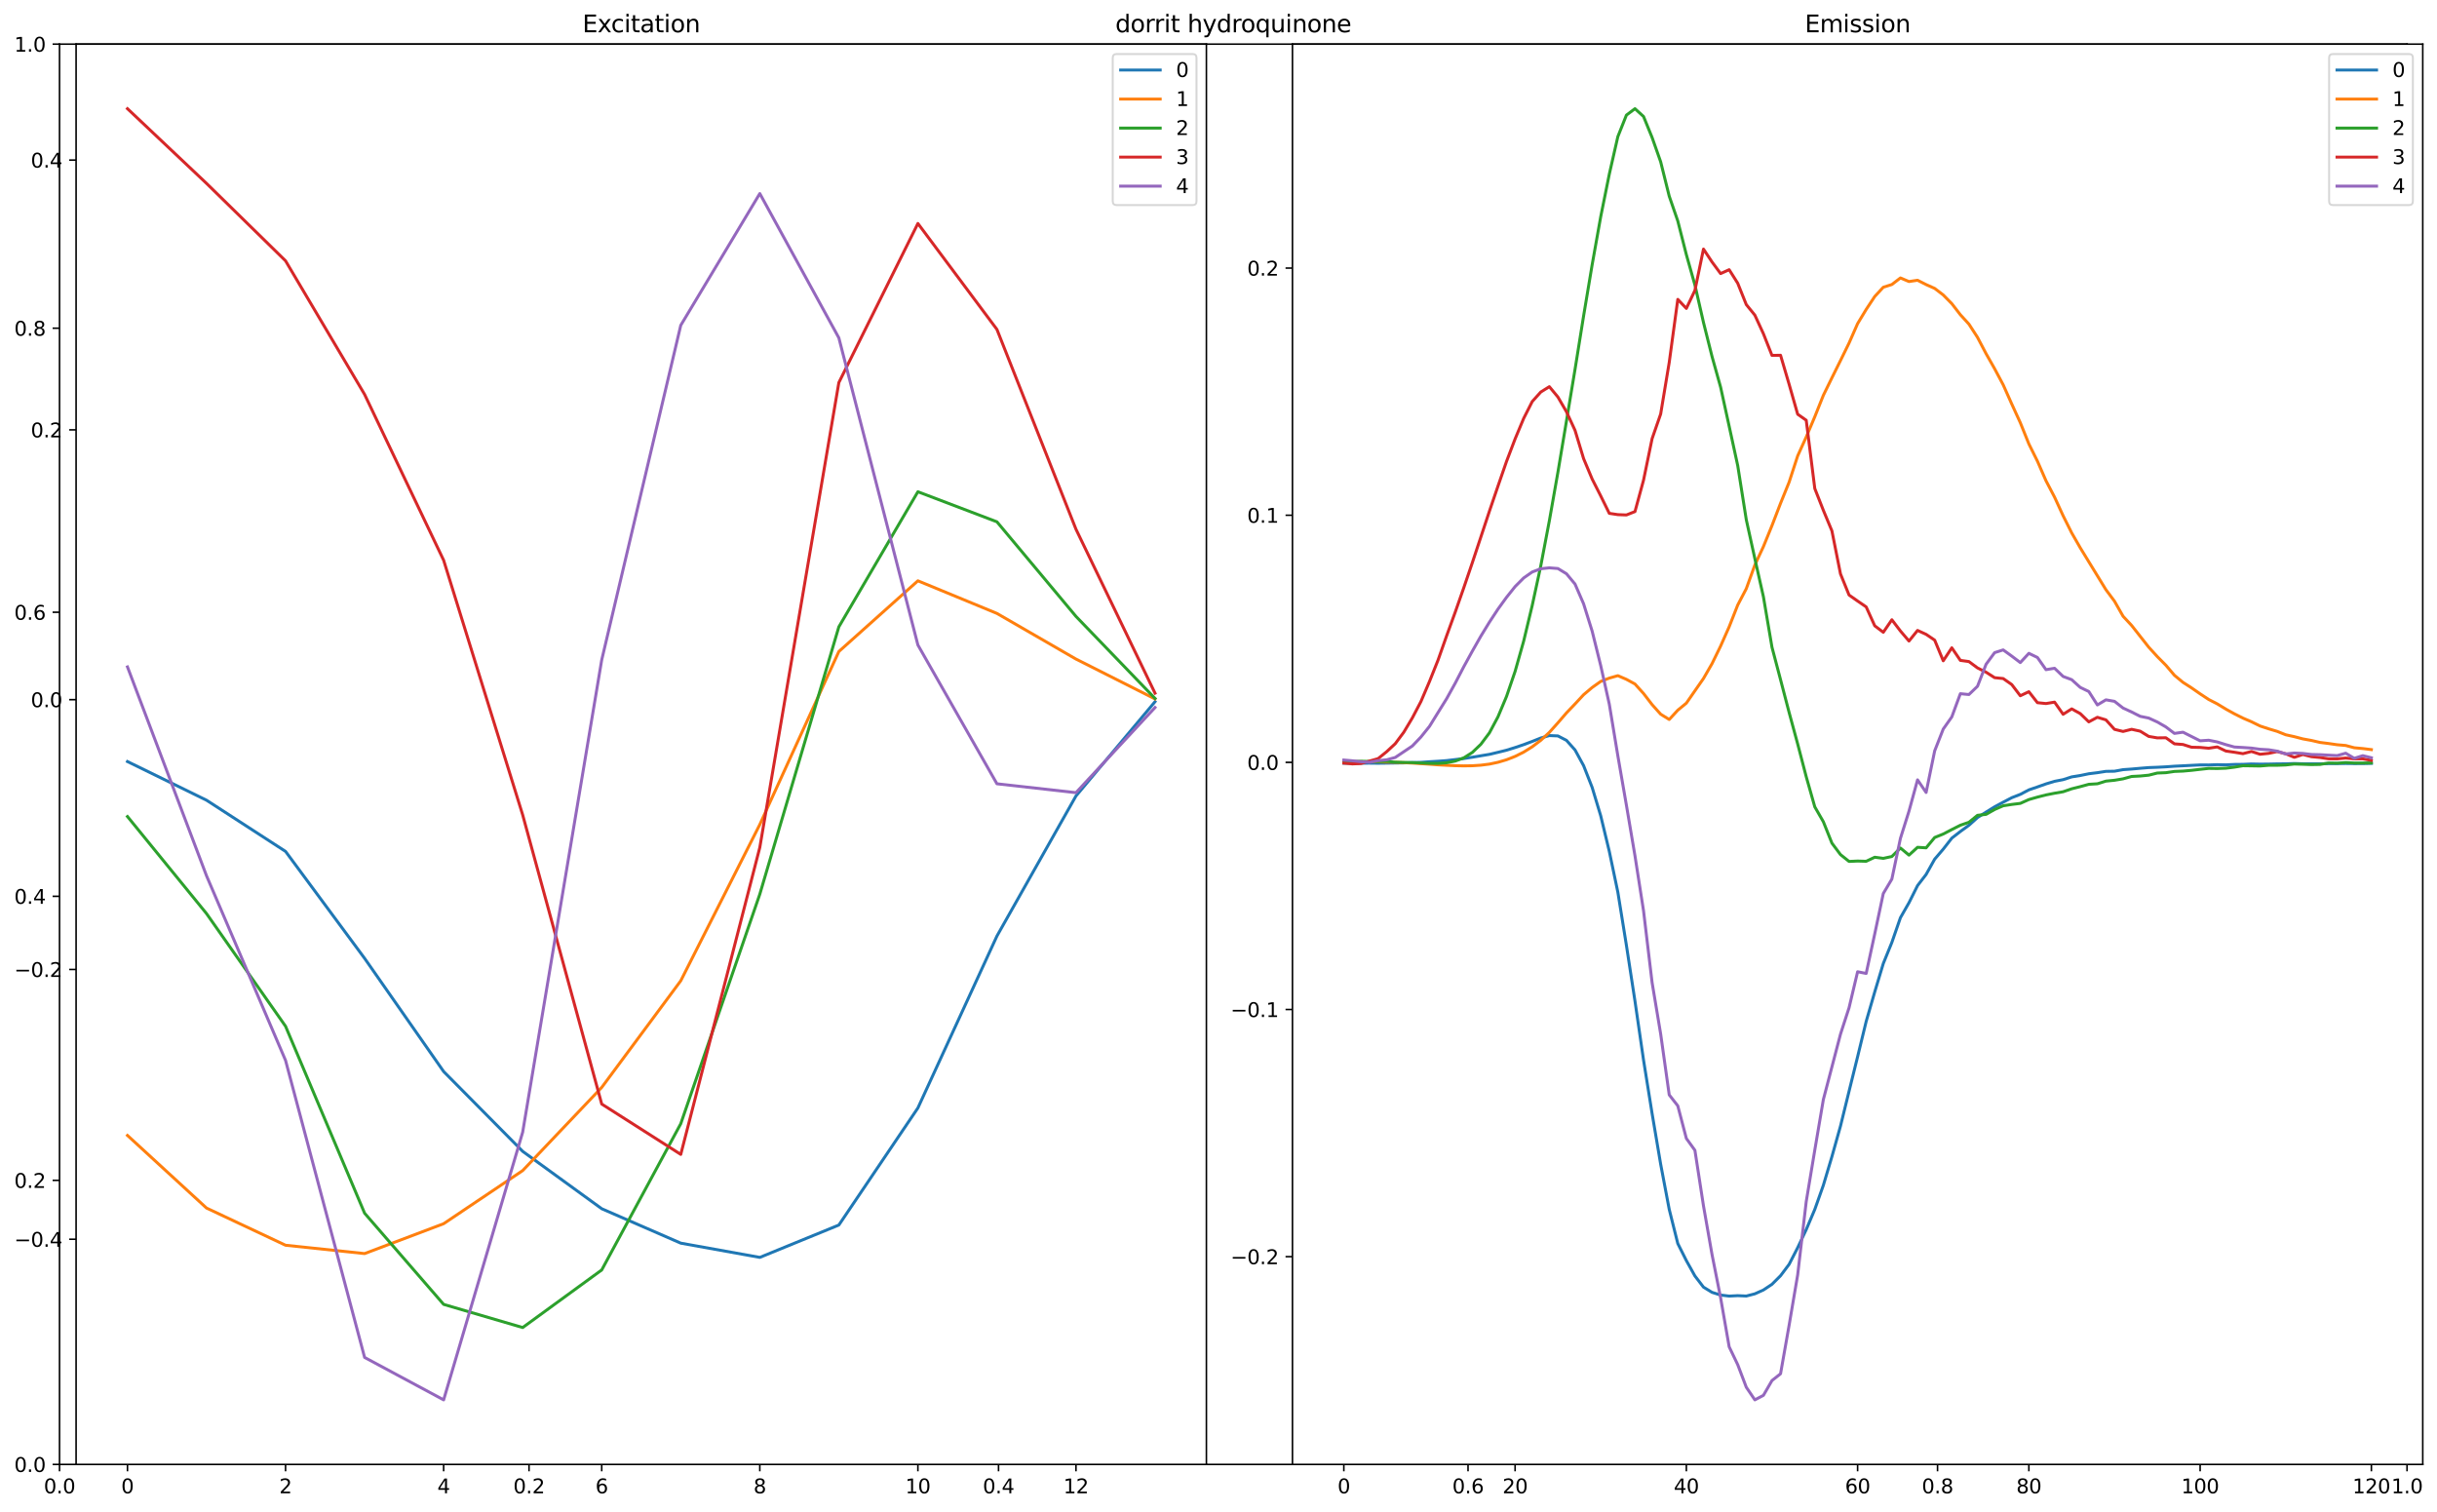 <?xml version="1.0" encoding="utf-8" standalone="no"?>
<!DOCTYPE svg PUBLIC "-//W3C//DTD SVG 1.1//EN"
  "http://www.w3.org/Graphics/SVG/1.1/DTD/svg11.dtd">
<svg xmlns:xlink="http://www.w3.org/1999/xlink" width="1232.4pt" height="764.4pt" viewBox="0 0 1232.4 764.4" xmlns="http://www.w3.org/2000/svg" version="1.1">
 <defs>
  <style type="text/css">*{stroke-linejoin: round; stroke-linecap: butt}</style>
 </defs>
 <g id="figure_1">
  <g id="patch_1">
   <path d="M 0 764.4 
L 1232.4 764.4 
L 1232.4 0 
L 0 0 
z
" style="fill: #ffffff"/>
  </g>
  <g id="axes_1">
   <g id="patch_2">
    <path d="M 30.103 740.521 
L 1217.248 740.521 
L 1217.248 22.318 
L 30.103 22.318 
z
" style="fill: #ffffff"/>
   </g>
   <g id="matplotlib.axis_1">
    <g id="xtick_1">
     <g id="line2d_1">
      <defs>
       <path id="m690e7d4f23" d="M 0 0 
L 0 3.5 
" style="stroke: #000000; stroke-width: 0.8"/>
      </defs>
      <g>
       <use xlink:href="#m690e7d4f23" x="30.103" y="740.521" style="stroke: #000000; stroke-width: 0.8"/>
      </g>
     </g>
     <g id="text_1">
      <!-- 0.0 -->
      <g transform="translate(22.152 755.12) scale(0.1 -0.1)">
       <defs>
        <path id="DejaVuSans-30" d="M 2034 4250 
Q 1547 4250 1301 3770 
Q 1056 3291 1056 2328 
Q 1056 1369 1301 889 
Q 1547 409 2034 409 
Q 2525 409 2770 889 
Q 3016 1369 3016 2328 
Q 3016 3291 2770 3770 
Q 2525 4250 2034 4250 
z
M 2034 4750 
Q 2819 4750 3233 4129 
Q 3647 3509 3647 2328 
Q 3647 1150 3233 529 
Q 2819 -91 2034 -91 
Q 1250 -91 836 529 
Q 422 1150 422 2328 
Q 422 3509 836 4129 
Q 1250 4750 2034 4750 
z
" transform="scale(0.016)"/>
        <path id="DejaVuSans-2e" d="M 684 794 
L 1344 794 
L 1344 0 
L 684 0 
L 684 794 
z
" transform="scale(0.016)"/>
       </defs>
       <use xlink:href="#DejaVuSans-30"/>
       <use xlink:href="#DejaVuSans-2e" x="63.623"/>
       <use xlink:href="#DejaVuSans-30" x="95.41"/>
      </g>
     </g>
    </g>
    <g id="xtick_2">
     <g id="line2d_2">
      <g>
       <use xlink:href="#m690e7d4f23" x="267.532" y="740.521" style="stroke: #000000; stroke-width: 0.8"/>
      </g>
     </g>
     <g id="text_2">
      <!-- 0.2 -->
      <g transform="translate(259.581 755.12) scale(0.1 -0.1)">
       <defs>
        <path id="DejaVuSans-32" d="M 1228 531 
L 3431 531 
L 3431 0 
L 469 0 
L 469 531 
Q 828 903 1448 1529 
Q 2069 2156 2228 2338 
Q 2531 2678 2651 2914 
Q 2772 3150 2772 3378 
Q 2772 3750 2511 3984 
Q 2250 4219 1831 4219 
Q 1534 4219 1204 4116 
Q 875 4013 500 3803 
L 500 4441 
Q 881 4594 1212 4672 
Q 1544 4750 1819 4750 
Q 2544 4750 2975 4387 
Q 3406 4025 3406 3419 
Q 3406 3131 3298 2873 
Q 3191 2616 2906 2266 
Q 2828 2175 2409 1742 
Q 1991 1309 1228 531 
z
" transform="scale(0.016)"/>
       </defs>
       <use xlink:href="#DejaVuSans-30"/>
       <use xlink:href="#DejaVuSans-2e" x="63.623"/>
       <use xlink:href="#DejaVuSans-32" x="95.41"/>
      </g>
     </g>
    </g>
    <g id="xtick_3">
     <g id="line2d_3">
      <g>
       <use xlink:href="#m690e7d4f23" x="504.961" y="740.521" style="stroke: #000000; stroke-width: 0.8"/>
      </g>
     </g>
     <g id="text_3">
      <!-- 0.4 -->
      <g transform="translate(497.009 755.12) scale(0.1 -0.1)">
       <defs>
        <path id="DejaVuSans-34" d="M 2419 4116 
L 825 1625 
L 2419 1625 
L 2419 4116 
z
M 2253 4666 
L 3047 4666 
L 3047 1625 
L 3713 1625 
L 3713 1100 
L 3047 1100 
L 3047 0 
L 2419 0 
L 2419 1100 
L 313 1100 
L 313 1709 
L 2253 4666 
z
" transform="scale(0.016)"/>
       </defs>
       <use xlink:href="#DejaVuSans-30"/>
       <use xlink:href="#DejaVuSans-2e" x="63.623"/>
       <use xlink:href="#DejaVuSans-34" x="95.41"/>
      </g>
     </g>
    </g>
    <g id="xtick_4">
     <g id="line2d_4">
      <g>
       <use xlink:href="#m690e7d4f23" x="742.39" y="740.521" style="stroke: #000000; stroke-width: 0.8"/>
      </g>
     </g>
     <g id="text_4">
      <!-- 0.6 -->
      <g transform="translate(734.438 755.12) scale(0.1 -0.1)">
       <defs>
        <path id="DejaVuSans-36" d="M 2113 2584 
Q 1688 2584 1439 2293 
Q 1191 2003 1191 1497 
Q 1191 994 1439 701 
Q 1688 409 2113 409 
Q 2538 409 2786 701 
Q 3034 994 3034 1497 
Q 3034 2003 2786 2293 
Q 2538 2584 2113 2584 
z
M 3366 4563 
L 3366 3988 
Q 3128 4100 2886 4159 
Q 2644 4219 2406 4219 
Q 1781 4219 1451 3797 
Q 1122 3375 1075 2522 
Q 1259 2794 1537 2939 
Q 1816 3084 2150 3084 
Q 2853 3084 3261 2657 
Q 3669 2231 3669 1497 
Q 3669 778 3244 343 
Q 2819 -91 2113 -91 
Q 1303 -91 875 529 
Q 447 1150 447 2328 
Q 447 3434 972 4092 
Q 1497 4750 2381 4750 
Q 2619 4750 2861 4703 
Q 3103 4656 3366 4563 
z
" transform="scale(0.016)"/>
       </defs>
       <use xlink:href="#DejaVuSans-30"/>
       <use xlink:href="#DejaVuSans-2e" x="63.623"/>
       <use xlink:href="#DejaVuSans-36" x="95.41"/>
      </g>
     </g>
    </g>
    <g id="xtick_5">
     <g id="line2d_5">
      <g>
       <use xlink:href="#m690e7d4f23" x="979.819" y="740.521" style="stroke: #000000; stroke-width: 0.8"/>
      </g>
     </g>
     <g id="text_5">
      <!-- 0.8 -->
      <g transform="translate(971.867 755.12) scale(0.1 -0.1)">
       <defs>
        <path id="DejaVuSans-38" d="M 2034 2216 
Q 1584 2216 1326 1975 
Q 1069 1734 1069 1313 
Q 1069 891 1326 650 
Q 1584 409 2034 409 
Q 2484 409 2743 651 
Q 3003 894 3003 1313 
Q 3003 1734 2745 1975 
Q 2488 2216 2034 2216 
z
M 1403 2484 
Q 997 2584 770 2862 
Q 544 3141 544 3541 
Q 544 4100 942 4425 
Q 1341 4750 2034 4750 
Q 2731 4750 3128 4425 
Q 3525 4100 3525 3541 
Q 3525 3141 3298 2862 
Q 3072 2584 2669 2484 
Q 3125 2378 3379 2068 
Q 3634 1759 3634 1313 
Q 3634 634 3220 271 
Q 2806 -91 2034 -91 
Q 1263 -91 848 271 
Q 434 634 434 1313 
Q 434 1759 690 2068 
Q 947 2378 1403 2484 
z
M 1172 3481 
Q 1172 3119 1398 2916 
Q 1625 2713 2034 2713 
Q 2441 2713 2670 2916 
Q 2900 3119 2900 3481 
Q 2900 3844 2670 4047 
Q 2441 4250 2034 4250 
Q 1625 4250 1398 4047 
Q 1172 3844 1172 3481 
z
" transform="scale(0.016)"/>
       </defs>
       <use xlink:href="#DejaVuSans-30"/>
       <use xlink:href="#DejaVuSans-2e" x="63.623"/>
       <use xlink:href="#DejaVuSans-38" x="95.41"/>
      </g>
     </g>
    </g>
    <g id="xtick_6">
     <g id="line2d_6">
      <g>
       <use xlink:href="#m690e7d4f23" x="1217.248" y="740.521" style="stroke: #000000; stroke-width: 0.8"/>
      </g>
     </g>
     <g id="text_6">
      <!-- 1.0 -->
      <g transform="translate(1209.296 755.12) scale(0.1 -0.1)">
       <defs>
        <path id="DejaVuSans-31" d="M 794 531 
L 1825 531 
L 1825 4091 
L 703 3866 
L 703 4441 
L 1819 4666 
L 2450 4666 
L 2450 531 
L 3481 531 
L 3481 0 
L 794 0 
L 794 531 
z
" transform="scale(0.016)"/>
       </defs>
       <use xlink:href="#DejaVuSans-31"/>
       <use xlink:href="#DejaVuSans-2e" x="63.623"/>
       <use xlink:href="#DejaVuSans-30" x="95.41"/>
      </g>
     </g>
    </g>
   </g>
   <g id="matplotlib.axis_2">
    <g id="ytick_1">
     <g id="line2d_7">
      <defs>
       <path id="m696ccf48ae" d="M 0 0 
L -3.5 0 
" style="stroke: #000000; stroke-width: 0.8"/>
      </defs>
      <g>
       <use xlink:href="#m696ccf48ae" x="30.103" y="740.521" style="stroke: #000000; stroke-width: 0.8"/>
      </g>
     </g>
     <g id="text_7">
      <!-- 0.0 -->
      <g transform="translate(7.2 744.321) scale(0.1 -0.1)">
       <use xlink:href="#DejaVuSans-30"/>
       <use xlink:href="#DejaVuSans-2e" x="63.623"/>
       <use xlink:href="#DejaVuSans-30" x="95.41"/>
      </g>
     </g>
    </g>
    <g id="ytick_2">
     <g id="line2d_8">
      <g>
       <use xlink:href="#m696ccf48ae" x="30.103" y="596.881" style="stroke: #000000; stroke-width: 0.8"/>
      </g>
     </g>
     <g id="text_8">
      <!-- 0.2 -->
      <g transform="translate(7.2 600.68) scale(0.1 -0.1)">
       <use xlink:href="#DejaVuSans-30"/>
       <use xlink:href="#DejaVuSans-2e" x="63.623"/>
       <use xlink:href="#DejaVuSans-32" x="95.41"/>
      </g>
     </g>
    </g>
    <g id="ytick_3">
     <g id="line2d_9">
      <g>
       <use xlink:href="#m696ccf48ae" x="30.103" y="453.24" style="stroke: #000000; stroke-width: 0.8"/>
      </g>
     </g>
     <g id="text_9">
      <!-- 0.4 -->
      <g transform="translate(7.2 457.039) scale(0.1 -0.1)">
       <use xlink:href="#DejaVuSans-30"/>
       <use xlink:href="#DejaVuSans-2e" x="63.623"/>
       <use xlink:href="#DejaVuSans-34" x="95.41"/>
      </g>
     </g>
    </g>
    <g id="ytick_4">
     <g id="line2d_10">
      <g>
       <use xlink:href="#m696ccf48ae" x="30.103" y="309.599" style="stroke: #000000; stroke-width: 0.8"/>
      </g>
     </g>
     <g id="text_10">
      <!-- 0.6 -->
      <g transform="translate(7.2 313.399) scale(0.1 -0.1)">
       <use xlink:href="#DejaVuSans-30"/>
       <use xlink:href="#DejaVuSans-2e" x="63.623"/>
       <use xlink:href="#DejaVuSans-36" x="95.41"/>
      </g>
     </g>
    </g>
    <g id="ytick_5">
     <g id="line2d_11">
      <g>
       <use xlink:href="#m696ccf48ae" x="30.103" y="165.959" style="stroke: #000000; stroke-width: 0.8"/>
      </g>
     </g>
     <g id="text_11">
      <!-- 0.8 -->
      <g transform="translate(7.2 169.758) scale(0.1 -0.1)">
       <use xlink:href="#DejaVuSans-30"/>
       <use xlink:href="#DejaVuSans-2e" x="63.623"/>
       <use xlink:href="#DejaVuSans-38" x="95.41"/>
      </g>
     </g>
    </g>
    <g id="ytick_6">
     <g id="line2d_12">
      <g>
       <use xlink:href="#m696ccf48ae" x="30.103" y="22.318" style="stroke: #000000; stroke-width: 0.8"/>
      </g>
     </g>
     <g id="text_12">
      <!-- 1.0 -->
      <g transform="translate(7.2 26.117) scale(0.1 -0.1)">
       <use xlink:href="#DejaVuSans-31"/>
       <use xlink:href="#DejaVuSans-2e" x="63.623"/>
       <use xlink:href="#DejaVuSans-30" x="95.41"/>
      </g>
     </g>
    </g>
   </g>
   <g id="patch_3">
    <path d="M 30.103 740.521 
L 30.103 22.318 
" style="fill: none; stroke: #000000; stroke-width: 0.8; stroke-linejoin: miter; stroke-linecap: square"/>
   </g>
   <g id="patch_4">
    <path d="M 1217.248 740.521 
L 1217.248 22.318 
" style="fill: none; stroke: #000000; stroke-width: 0.8; stroke-linejoin: miter; stroke-linecap: square"/>
   </g>
   <g id="patch_5">
    <path d="M 30.103 740.521 
L 1217.248 740.521 
" style="fill: none; stroke: #000000; stroke-width: 0.8; stroke-linejoin: miter; stroke-linecap: square"/>
   </g>
   <g id="patch_6">
    <path d="M 30.103 22.318 
L 1217.248 22.318 
" style="fill: none; stroke: #000000; stroke-width: 0.8; stroke-linejoin: miter; stroke-linecap: square"/>
   </g>
   <g id="text_13">
    <!-- dorrit hydroquinone -->
    <g transform="translate(564.029 16.318) scale(0.12 -0.12)">
     <defs>
      <path id="DejaVuSans-64" d="M 2906 2969 
L 2906 4863 
L 3481 4863 
L 3481 0 
L 2906 0 
L 2906 525 
Q 2725 213 2448 61 
Q 2172 -91 1784 -91 
Q 1150 -91 751 415 
Q 353 922 353 1747 
Q 353 2572 751 3078 
Q 1150 3584 1784 3584 
Q 2172 3584 2448 3432 
Q 2725 3281 2906 2969 
z
M 947 1747 
Q 947 1113 1208 752 
Q 1469 391 1925 391 
Q 2381 391 2643 752 
Q 2906 1113 2906 1747 
Q 2906 2381 2643 2742 
Q 2381 3103 1925 3103 
Q 1469 3103 1208 2742 
Q 947 2381 947 1747 
z
" transform="scale(0.016)"/>
      <path id="DejaVuSans-6f" d="M 1959 3097 
Q 1497 3097 1228 2736 
Q 959 2375 959 1747 
Q 959 1119 1226 758 
Q 1494 397 1959 397 
Q 2419 397 2687 759 
Q 2956 1122 2956 1747 
Q 2956 2369 2687 2733 
Q 2419 3097 1959 3097 
z
M 1959 3584 
Q 2709 3584 3137 3096 
Q 3566 2609 3566 1747 
Q 3566 888 3137 398 
Q 2709 -91 1959 -91 
Q 1206 -91 779 398 
Q 353 888 353 1747 
Q 353 2609 779 3096 
Q 1206 3584 1959 3584 
z
" transform="scale(0.016)"/>
      <path id="DejaVuSans-72" d="M 2631 2963 
Q 2534 3019 2420 3045 
Q 2306 3072 2169 3072 
Q 1681 3072 1420 2755 
Q 1159 2438 1159 1844 
L 1159 0 
L 581 0 
L 581 3500 
L 1159 3500 
L 1159 2956 
Q 1341 3275 1631 3429 
Q 1922 3584 2338 3584 
Q 2397 3584 2469 3576 
Q 2541 3569 2628 3553 
L 2631 2963 
z
" transform="scale(0.016)"/>
      <path id="DejaVuSans-69" d="M 603 3500 
L 1178 3500 
L 1178 0 
L 603 0 
L 603 3500 
z
M 603 4863 
L 1178 4863 
L 1178 4134 
L 603 4134 
L 603 4863 
z
" transform="scale(0.016)"/>
      <path id="DejaVuSans-74" d="M 1172 4494 
L 1172 3500 
L 2356 3500 
L 2356 3053 
L 1172 3053 
L 1172 1153 
Q 1172 725 1289 603 
Q 1406 481 1766 481 
L 2356 481 
L 2356 0 
L 1766 0 
Q 1100 0 847 248 
Q 594 497 594 1153 
L 594 3053 
L 172 3053 
L 172 3500 
L 594 3500 
L 594 4494 
L 1172 4494 
z
" transform="scale(0.016)"/>
      <path id="DejaVuSans-20" transform="scale(0.016)"/>
      <path id="DejaVuSans-68" d="M 3513 2113 
L 3513 0 
L 2938 0 
L 2938 2094 
Q 2938 2591 2744 2837 
Q 2550 3084 2163 3084 
Q 1697 3084 1428 2787 
Q 1159 2491 1159 1978 
L 1159 0 
L 581 0 
L 581 4863 
L 1159 4863 
L 1159 2956 
Q 1366 3272 1645 3428 
Q 1925 3584 2291 3584 
Q 2894 3584 3203 3211 
Q 3513 2838 3513 2113 
z
" transform="scale(0.016)"/>
      <path id="DejaVuSans-79" d="M 2059 -325 
Q 1816 -950 1584 -1140 
Q 1353 -1331 966 -1331 
L 506 -1331 
L 506 -850 
L 844 -850 
Q 1081 -850 1212 -737 
Q 1344 -625 1503 -206 
L 1606 56 
L 191 3500 
L 800 3500 
L 1894 763 
L 2988 3500 
L 3597 3500 
L 2059 -325 
z
" transform="scale(0.016)"/>
      <path id="DejaVuSans-71" d="M 947 1747 
Q 947 1113 1208 752 
Q 1469 391 1925 391 
Q 2381 391 2643 752 
Q 2906 1113 2906 1747 
Q 2906 2381 2643 2742 
Q 2381 3103 1925 3103 
Q 1469 3103 1208 2742 
Q 947 2381 947 1747 
z
M 2906 525 
Q 2725 213 2448 61 
Q 2172 -91 1784 -91 
Q 1150 -91 751 415 
Q 353 922 353 1747 
Q 353 2572 751 3078 
Q 1150 3584 1784 3584 
Q 2172 3584 2448 3432 
Q 2725 3281 2906 2969 
L 2906 3500 
L 3481 3500 
L 3481 -1331 
L 2906 -1331 
L 2906 525 
z
" transform="scale(0.016)"/>
      <path id="DejaVuSans-75" d="M 544 1381 
L 544 3500 
L 1119 3500 
L 1119 1403 
Q 1119 906 1312 657 
Q 1506 409 1894 409 
Q 2359 409 2629 706 
Q 2900 1003 2900 1516 
L 2900 3500 
L 3475 3500 
L 3475 0 
L 2900 0 
L 2900 538 
Q 2691 219 2414 64 
Q 2138 -91 1772 -91 
Q 1169 -91 856 284 
Q 544 659 544 1381 
z
M 1991 3584 
L 1991 3584 
z
" transform="scale(0.016)"/>
      <path id="DejaVuSans-6e" d="M 3513 2113 
L 3513 0 
L 2938 0 
L 2938 2094 
Q 2938 2591 2744 2837 
Q 2550 3084 2163 3084 
Q 1697 3084 1428 2787 
Q 1159 2491 1159 1978 
L 1159 0 
L 581 0 
L 581 3500 
L 1159 3500 
L 1159 2956 
Q 1366 3272 1645 3428 
Q 1925 3584 2291 3584 
Q 2894 3584 3203 3211 
Q 3513 2838 3513 2113 
z
" transform="scale(0.016)"/>
      <path id="DejaVuSans-65" d="M 3597 1894 
L 3597 1613 
L 953 1613 
Q 991 1019 1311 708 
Q 1631 397 2203 397 
Q 2534 397 2845 478 
Q 3156 559 3463 722 
L 3463 178 
Q 3153 47 2828 -22 
Q 2503 -91 2169 -91 
Q 1331 -91 842 396 
Q 353 884 353 1716 
Q 353 2575 817 3079 
Q 1281 3584 2069 3584 
Q 2775 3584 3186 3129 
Q 3597 2675 3597 1894 
z
M 3022 2063 
Q 3016 2534 2758 2815 
Q 2500 3097 2075 3097 
Q 1594 3097 1305 2825 
Q 1016 2553 972 2059 
L 3022 2063 
z
" transform="scale(0.016)"/>
     </defs>
     <use xlink:href="#DejaVuSans-64"/>
     <use xlink:href="#DejaVuSans-6f" x="63.477"/>
     <use xlink:href="#DejaVuSans-72" x="124.658"/>
     <use xlink:href="#DejaVuSans-72" x="164.021"/>
     <use xlink:href="#DejaVuSans-69" x="205.135"/>
     <use xlink:href="#DejaVuSans-74" x="232.918"/>
     <use xlink:href="#DejaVuSans-20" x="272.127"/>
     <use xlink:href="#DejaVuSans-68" x="303.914"/>
     <use xlink:href="#DejaVuSans-79" x="367.293"/>
     <use xlink:href="#DejaVuSans-64" x="426.473"/>
     <use xlink:href="#DejaVuSans-72" x="489.949"/>
     <use xlink:href="#DejaVuSans-6f" x="528.812"/>
     <use xlink:href="#DejaVuSans-71" x="589.994"/>
     <use xlink:href="#DejaVuSans-75" x="653.471"/>
     <use xlink:href="#DejaVuSans-69" x="716.85"/>
     <use xlink:href="#DejaVuSans-6e" x="744.633"/>
     <use xlink:href="#DejaVuSans-6f" x="808.012"/>
     <use xlink:href="#DejaVuSans-6e" x="869.193"/>
     <use xlink:href="#DejaVuSans-65" x="932.572"/>
    </g>
   </g>
  </g>
  <g id="axes_2">
   <g id="patch_7">
    <path d="M 38.483 740.521 
L 610.08 740.521 
L 610.08 22.318 
L 38.483 22.318 
z
" style="fill: #ffffff"/>
   </g>
   <g id="matplotlib.axis_3">
    <g id="xtick_7">
     <g id="line2d_13">
      <g>
       <use xlink:href="#m690e7d4f23" x="64.464" y="740.521" style="stroke: #000000; stroke-width: 0.8"/>
      </g>
     </g>
     <g id="text_14">
      <!-- 0 -->
      <g transform="translate(61.283 755.12) scale(0.1 -0.1)">
       <use xlink:href="#DejaVuSans-30"/>
      </g>
     </g>
    </g>
    <g id="xtick_8">
     <g id="line2d_14">
      <g>
       <use xlink:href="#m690e7d4f23" x="144.408" y="740.521" style="stroke: #000000; stroke-width: 0.8"/>
      </g>
     </g>
     <g id="text_15">
      <!-- 2 -->
      <g transform="translate(141.227 755.12) scale(0.1 -0.1)">
       <use xlink:href="#DejaVuSans-32"/>
      </g>
     </g>
    </g>
    <g id="xtick_9">
     <g id="line2d_15">
      <g>
       <use xlink:href="#m690e7d4f23" x="224.352" y="740.521" style="stroke: #000000; stroke-width: 0.8"/>
      </g>
     </g>
     <g id="text_16">
      <!-- 4 -->
      <g transform="translate(221.171 755.12) scale(0.1 -0.1)">
       <use xlink:href="#DejaVuSans-34"/>
      </g>
     </g>
    </g>
    <g id="xtick_10">
     <g id="line2d_16">
      <g>
       <use xlink:href="#m690e7d4f23" x="304.295" y="740.521" style="stroke: #000000; stroke-width: 0.8"/>
      </g>
     </g>
     <g id="text_17">
      <!-- 6 -->
      <g transform="translate(301.114 755.12) scale(0.1 -0.1)">
       <use xlink:href="#DejaVuSans-36"/>
      </g>
     </g>
    </g>
    <g id="xtick_11">
     <g id="line2d_17">
      <g>
       <use xlink:href="#m690e7d4f23" x="384.239" y="740.521" style="stroke: #000000; stroke-width: 0.8"/>
      </g>
     </g>
     <g id="text_18">
      <!-- 8 -->
      <g transform="translate(381.058 755.12) scale(0.1 -0.1)">
       <use xlink:href="#DejaVuSans-38"/>
      </g>
     </g>
    </g>
    <g id="xtick_12">
     <g id="line2d_18">
      <g>
       <use xlink:href="#m690e7d4f23" x="464.183" y="740.521" style="stroke: #000000; stroke-width: 0.8"/>
      </g>
     </g>
     <g id="text_19">
      <!-- 10 -->
      <g transform="translate(457.82 755.12) scale(0.1 -0.1)">
       <use xlink:href="#DejaVuSans-31"/>
       <use xlink:href="#DejaVuSans-30" x="63.623"/>
      </g>
     </g>
    </g>
    <g id="xtick_13">
     <g id="line2d_19">
      <g>
       <use xlink:href="#m690e7d4f23" x="544.126" y="740.521" style="stroke: #000000; stroke-width: 0.8"/>
      </g>
     </g>
     <g id="text_20">
      <!-- 12 -->
      <g transform="translate(537.764 755.12) scale(0.1 -0.1)">
       <use xlink:href="#DejaVuSans-31"/>
       <use xlink:href="#DejaVuSans-32" x="63.623"/>
      </g>
     </g>
    </g>
   </g>
   <g id="matplotlib.axis_4">
    <g id="ytick_7">
     <g id="line2d_20">
      <g>
       <use xlink:href="#m696ccf48ae" x="38.483" y="626.658" style="stroke: #000000; stroke-width: 0.8"/>
      </g>
     </g>
     <g id="text_21">
      <!-- −0.4 -->
      <g transform="translate(7.2 630.457) scale(0.1 -0.1)">
       <defs>
        <path id="DejaVuSans-2212" d="M 678 2272 
L 4684 2272 
L 4684 1741 
L 678 1741 
L 678 2272 
z
" transform="scale(0.016)"/>
       </defs>
       <use xlink:href="#DejaVuSans-2212"/>
       <use xlink:href="#DejaVuSans-30" x="83.789"/>
       <use xlink:href="#DejaVuSans-2e" x="147.412"/>
       <use xlink:href="#DejaVuSans-34" x="179.199"/>
      </g>
     </g>
    </g>
    <g id="ytick_8">
     <g id="line2d_21">
      <g>
       <use xlink:href="#m696ccf48ae" x="38.483" y="490.227" style="stroke: #000000; stroke-width: 0.8"/>
      </g>
     </g>
     <g id="text_22">
      <!-- −0.2 -->
      <g transform="translate(7.2 494.027) scale(0.1 -0.1)">
       <use xlink:href="#DejaVuSans-2212"/>
       <use xlink:href="#DejaVuSans-30" x="83.789"/>
       <use xlink:href="#DejaVuSans-2e" x="147.412"/>
       <use xlink:href="#DejaVuSans-32" x="179.199"/>
      </g>
     </g>
    </g>
    <g id="ytick_9">
     <g id="line2d_22">
      <g>
       <use xlink:href="#m696ccf48ae" x="38.483" y="353.797" style="stroke: #000000; stroke-width: 0.8"/>
      </g>
     </g>
     <g id="text_23">
      <!-- 0.0 -->
      <g transform="translate(15.58 357.596) scale(0.1 -0.1)">
       <use xlink:href="#DejaVuSans-30"/>
       <use xlink:href="#DejaVuSans-2e" x="63.623"/>
       <use xlink:href="#DejaVuSans-30" x="95.41"/>
      </g>
     </g>
    </g>
    <g id="ytick_10">
     <g id="line2d_23">
      <g>
       <use xlink:href="#m696ccf48ae" x="38.483" y="217.366" style="stroke: #000000; stroke-width: 0.8"/>
      </g>
     </g>
     <g id="text_24">
      <!-- 0.2 -->
      <g transform="translate(15.58 221.165) scale(0.1 -0.1)">
       <use xlink:href="#DejaVuSans-30"/>
       <use xlink:href="#DejaVuSans-2e" x="63.623"/>
       <use xlink:href="#DejaVuSans-32" x="95.41"/>
      </g>
     </g>
    </g>
    <g id="ytick_11">
     <g id="line2d_24">
      <g>
       <use xlink:href="#m696ccf48ae" x="38.483" y="80.935" style="stroke: #000000; stroke-width: 0.8"/>
      </g>
     </g>
     <g id="text_25">
      <!-- 0.4 -->
      <g transform="translate(15.58 84.734) scale(0.1 -0.1)">
       <use xlink:href="#DejaVuSans-30"/>
       <use xlink:href="#DejaVuSans-2e" x="63.623"/>
       <use xlink:href="#DejaVuSans-34" x="95.41"/>
      </g>
     </g>
    </g>
   </g>
   <g id="line2d_25">
    <path d="M 64.464 385.1 
L 104.436 404.646 
L 144.408 430.542 
L 184.38 484.614 
L 224.352 541.847 
L 264.324 582.215 
L 304.295 611.227 
L 344.267 628.633 
L 384.239 635.83 
L 424.211 619.474 
L 464.183 560.272 
L 504.154 473.335 
L 544.126 402.498 
L 584.098 354.83 
" clip-path="url(#p54f980b76e)" style="fill: none; stroke: #1f77b4; stroke-width: 1.5; stroke-linecap: square"/>
   </g>
   <g id="line2d_26">
    <path d="M 64.464 574.168 
L 104.436 610.881 
L 144.408 629.689 
L 184.38 633.907 
L 224.352 618.793 
L 264.324 591.936 
L 304.295 549.875 
L 344.267 495.947 
L 384.239 416.934 
L 424.211 329.456 
L 464.183 293.702 
L 504.154 310.191 
L 544.126 333.275 
L 584.098 353.428 
" clip-path="url(#p54f980b76e)" style="fill: none; stroke: #ff7f0e; stroke-width: 1.5; stroke-linecap: square"/>
   </g>
   <g id="line2d_27">
    <path d="M 64.464 412.91 
L 104.436 461.978 
L 144.408 518.961 
L 184.38 613.483 
L 224.352 659.596 
L 264.324 671.305 
L 304.295 642.188 
L 344.267 568.226 
L 384.239 452.172 
L 424.211 316.976 
L 464.183 248.663 
L 504.154 263.872 
L 544.126 311.703 
L 584.098 353.181 
" clip-path="url(#p54f980b76e)" style="fill: none; stroke: #2ca02c; stroke-width: 1.5; stroke-linecap: square"/>
   </g>
   <g id="line2d_28">
    <path d="M 64.464 54.964 
L 104.436 92.737 
L 144.408 131.904 
L 184.38 199.456 
L 224.352 283.315 
L 264.324 412.085 
L 304.295 558.289 
L 344.267 583.753 
L 384.239 428.528 
L 424.211 193.452 
L 464.183 113.005 
L 504.154 166.586 
L 544.126 267.621 
L 584.098 350.52 
" clip-path="url(#p54f980b76e)" style="fill: none; stroke: #d62728; stroke-width: 1.5; stroke-linecap: square"/>
   </g>
   <g id="line2d_29">
    <path d="M 64.464 337.242 
L 104.436 442.855 
L 144.408 536.23 
L 184.38 686.421 
L 224.352 707.876 
L 264.324 572.495 
L 304.295 333.684 
L 344.267 164.49 
L 384.239 97.876 
L 424.211 170.855 
L 464.183 326.157 
L 504.154 396.341 
L 544.126 400.829 
L 584.098 357.777 
" clip-path="url(#p54f980b76e)" style="fill: none; stroke: #9467bd; stroke-width: 1.5; stroke-linecap: square"/>
   </g>
   <g id="patch_8">
    <path d="M 38.483 740.521 
L 38.483 22.318 
" style="fill: none; stroke: #000000; stroke-width: 0.8; stroke-linejoin: miter; stroke-linecap: square"/>
   </g>
   <g id="patch_9">
    <path d="M 610.08 740.521 
L 610.08 22.318 
" style="fill: none; stroke: #000000; stroke-width: 0.8; stroke-linejoin: miter; stroke-linecap: square"/>
   </g>
   <g id="patch_10">
    <path d="M 38.483 740.521 
L 610.08 740.521 
" style="fill: none; stroke: #000000; stroke-width: 0.8; stroke-linejoin: miter; stroke-linecap: square"/>
   </g>
   <g id="patch_11">
    <path d="M 38.483 22.318 
L 610.08 22.318 
" style="fill: none; stroke: #000000; stroke-width: 0.8; stroke-linejoin: miter; stroke-linecap: square"/>
   </g>
   <g id="text_26">
    <!-- Excitation -->
    <g transform="translate(294.556 16.318) scale(0.12 -0.12)">
     <defs>
      <path id="DejaVuSans-45" d="M 628 4666 
L 3578 4666 
L 3578 4134 
L 1259 4134 
L 1259 2753 
L 3481 2753 
L 3481 2222 
L 1259 2222 
L 1259 531 
L 3634 531 
L 3634 0 
L 628 0 
L 628 4666 
z
" transform="scale(0.016)"/>
      <path id="DejaVuSans-78" d="M 3513 3500 
L 2247 1797 
L 3578 0 
L 2900 0 
L 1881 1375 
L 863 0 
L 184 0 
L 1544 1831 
L 300 3500 
L 978 3500 
L 1906 2253 
L 2834 3500 
L 3513 3500 
z
" transform="scale(0.016)"/>
      <path id="DejaVuSans-63" d="M 3122 3366 
L 3122 2828 
Q 2878 2963 2633 3030 
Q 2388 3097 2138 3097 
Q 1578 3097 1268 2742 
Q 959 2388 959 1747 
Q 959 1106 1268 751 
Q 1578 397 2138 397 
Q 2388 397 2633 464 
Q 2878 531 3122 666 
L 3122 134 
Q 2881 22 2623 -34 
Q 2366 -91 2075 -91 
Q 1284 -91 818 406 
Q 353 903 353 1747 
Q 353 2603 823 3093 
Q 1294 3584 2113 3584 
Q 2378 3584 2631 3529 
Q 2884 3475 3122 3366 
z
" transform="scale(0.016)"/>
      <path id="DejaVuSans-61" d="M 2194 1759 
Q 1497 1759 1228 1600 
Q 959 1441 959 1056 
Q 959 750 1161 570 
Q 1363 391 1709 391 
Q 2188 391 2477 730 
Q 2766 1069 2766 1631 
L 2766 1759 
L 2194 1759 
z
M 3341 1997 
L 3341 0 
L 2766 0 
L 2766 531 
Q 2569 213 2275 61 
Q 1981 -91 1556 -91 
Q 1019 -91 701 211 
Q 384 513 384 1019 
Q 384 1609 779 1909 
Q 1175 2209 1959 2209 
L 2766 2209 
L 2766 2266 
Q 2766 2663 2505 2880 
Q 2244 3097 1772 3097 
Q 1472 3097 1187 3025 
Q 903 2953 641 2809 
L 641 3341 
Q 956 3463 1253 3523 
Q 1550 3584 1831 3584 
Q 2591 3584 2966 3190 
Q 3341 2797 3341 1997 
z
" transform="scale(0.016)"/>
     </defs>
     <use xlink:href="#DejaVuSans-45"/>
     <use xlink:href="#DejaVuSans-78" x="63.184"/>
     <use xlink:href="#DejaVuSans-63" x="120.613"/>
     <use xlink:href="#DejaVuSans-69" x="175.594"/>
     <use xlink:href="#DejaVuSans-74" x="203.377"/>
     <use xlink:href="#DejaVuSans-61" x="242.586"/>
     <use xlink:href="#DejaVuSans-74" x="303.865"/>
     <use xlink:href="#DejaVuSans-69" x="343.074"/>
     <use xlink:href="#DejaVuSans-6f" x="370.857"/>
     <use xlink:href="#DejaVuSans-6e" x="432.039"/>
    </g>
   </g>
   <g id="legend_1">
    <g id="patch_12">
     <path d="M 564.717 103.709 
L 603.08 103.709 
Q 605.08 103.709 605.08 101.709 
L 605.08 29.318 
Q 605.08 27.318 603.08 27.318 
L 564.717 27.318 
Q 562.717 27.318 562.717 29.318 
L 562.717 101.709 
Q 562.717 103.709 564.717 103.709 
z
" style="fill: #ffffff; opacity: 0.8; stroke: #cccccc; stroke-linejoin: miter"/>
    </g>
    <g id="line2d_30">
     <path d="M 566.717 35.417 
L 576.717 35.417 
L 586.717 35.417 
" style="fill: none; stroke: #1f77b4; stroke-width: 1.5; stroke-linecap: square"/>
    </g>
    <g id="text_27">
     <!-- 0 -->
     <g transform="translate(594.717 38.917) scale(0.1 -0.1)">
      <use xlink:href="#DejaVuSans-30"/>
     </g>
    </g>
    <g id="line2d_31">
     <path d="M 566.717 50.095 
L 576.717 50.095 
L 586.717 50.095 
" style="fill: none; stroke: #ff7f0e; stroke-width: 1.5; stroke-linecap: square"/>
    </g>
    <g id="text_28">
     <!-- 1 -->
     <g transform="translate(594.717 53.595) scale(0.1 -0.1)">
      <use xlink:href="#DejaVuSans-31"/>
     </g>
    </g>
    <g id="line2d_32">
     <path d="M 566.717 64.773 
L 576.717 64.773 
L 586.717 64.773 
" style="fill: none; stroke: #2ca02c; stroke-width: 1.5; stroke-linecap: square"/>
    </g>
    <g id="text_29">
     <!-- 2 -->
     <g transform="translate(594.717 68.273) scale(0.1 -0.1)">
      <use xlink:href="#DejaVuSans-32"/>
     </g>
    </g>
    <g id="line2d_33">
     <path d="M 566.717 79.451 
L 576.717 79.451 
L 586.717 79.451 
" style="fill: none; stroke: #d62728; stroke-width: 1.5; stroke-linecap: square"/>
    </g>
    <g id="text_30">
     <!-- 3 -->
     <g transform="translate(594.717 82.951) scale(0.1 -0.1)">
      <defs>
       <path id="DejaVuSans-33" d="M 2597 2516 
Q 3050 2419 3304 2112 
Q 3559 1806 3559 1356 
Q 3559 666 3084 287 
Q 2609 -91 1734 -91 
Q 1441 -91 1130 -33 
Q 819 25 488 141 
L 488 750 
Q 750 597 1062 519 
Q 1375 441 1716 441 
Q 2309 441 2620 675 
Q 2931 909 2931 1356 
Q 2931 1769 2642 2001 
Q 2353 2234 1838 2234 
L 1294 2234 
L 1294 2753 
L 1863 2753 
Q 2328 2753 2575 2939 
Q 2822 3125 2822 3475 
Q 2822 3834 2567 4026 
Q 2313 4219 1838 4219 
Q 1578 4219 1281 4162 
Q 984 4106 628 3988 
L 628 4550 
Q 988 4650 1302 4700 
Q 1616 4750 1894 4750 
Q 2613 4750 3031 4423 
Q 3450 4097 3450 3541 
Q 3450 3153 3228 2886 
Q 3006 2619 2597 2516 
z
" transform="scale(0.016)"/>
      </defs>
      <use xlink:href="#DejaVuSans-33"/>
     </g>
    </g>
    <g id="line2d_34">
     <path d="M 566.717 94.129 
L 576.717 94.129 
L 586.717 94.129 
" style="fill: none; stroke: #9467bd; stroke-width: 1.5; stroke-linecap: square"/>
    </g>
    <g id="text_31">
     <!-- 4 -->
     <g transform="translate(594.717 97.629) scale(0.1 -0.1)">
      <use xlink:href="#DejaVuSans-34"/>
     </g>
    </g>
   </g>
  </g>
  <g id="axes_3">
   <g id="patch_13">
    <path d="M 653.603 740.521 
L 1225.2 740.521 
L 1225.2 22.318 
L 653.603 22.318 
z
" style="fill: #ffffff"/>
   </g>
   <g id="matplotlib.axis_5">
    <g id="xtick_14">
     <g id="line2d_35">
      <g>
       <use xlink:href="#m690e7d4f23" x="679.584" y="740.521" style="stroke: #000000; stroke-width: 0.8"/>
      </g>
     </g>
     <g id="text_32">
      <!-- 0 -->
      <g transform="translate(676.403 755.12) scale(0.1 -0.1)">
       <use xlink:href="#DejaVuSans-30"/>
      </g>
     </g>
    </g>
    <g id="xtick_15">
     <g id="line2d_36">
      <g>
       <use xlink:href="#m690e7d4f23" x="766.19" y="740.521" style="stroke: #000000; stroke-width: 0.8"/>
      </g>
     </g>
     <g id="text_33">
      <!-- 20 -->
      <g transform="translate(759.827 755.12) scale(0.1 -0.1)">
       <use xlink:href="#DejaVuSans-32"/>
       <use xlink:href="#DejaVuSans-30" x="63.623"/>
      </g>
     </g>
    </g>
    <g id="xtick_16">
     <g id="line2d_37">
      <g>
       <use xlink:href="#m690e7d4f23" x="852.795" y="740.521" style="stroke: #000000; stroke-width: 0.8"/>
      </g>
     </g>
     <g id="text_34">
      <!-- 40 -->
      <g transform="translate(846.433 755.12) scale(0.1 -0.1)">
       <use xlink:href="#DejaVuSans-34"/>
       <use xlink:href="#DejaVuSans-30" x="63.623"/>
      </g>
     </g>
    </g>
    <g id="xtick_17">
     <g id="line2d_38">
      <g>
       <use xlink:href="#m690e7d4f23" x="939.401" y="740.521" style="stroke: #000000; stroke-width: 0.8"/>
      </g>
     </g>
     <g id="text_35">
      <!-- 60 -->
      <g transform="translate(933.039 755.12) scale(0.1 -0.1)">
       <use xlink:href="#DejaVuSans-36"/>
       <use xlink:href="#DejaVuSans-30" x="63.623"/>
      </g>
     </g>
    </g>
    <g id="xtick_18">
     <g id="line2d_39">
      <g>
       <use xlink:href="#m690e7d4f23" x="1026.007" y="740.521" style="stroke: #000000; stroke-width: 0.8"/>
      </g>
     </g>
     <g id="text_36">
      <!-- 80 -->
      <g transform="translate(1019.644 755.12) scale(0.1 -0.1)">
       <use xlink:href="#DejaVuSans-38"/>
       <use xlink:href="#DejaVuSans-30" x="63.623"/>
      </g>
     </g>
    </g>
    <g id="xtick_19">
     <g id="line2d_40">
      <g>
       <use xlink:href="#m690e7d4f23" x="1112.612" y="740.521" style="stroke: #000000; stroke-width: 0.8"/>
      </g>
     </g>
     <g id="text_37">
      <!-- 100 -->
      <g transform="translate(1103.068 755.12) scale(0.1 -0.1)">
       <use xlink:href="#DejaVuSans-31"/>
       <use xlink:href="#DejaVuSans-30" x="63.623"/>
       <use xlink:href="#DejaVuSans-30" x="127.246"/>
      </g>
     </g>
    </g>
    <g id="xtick_20">
     <g id="line2d_41">
      <g>
       <use xlink:href="#m690e7d4f23" x="1199.218" y="740.521" style="stroke: #000000; stroke-width: 0.8"/>
      </g>
     </g>
     <g id="text_38">
      <!-- 120 -->
      <g transform="translate(1189.674 755.12) scale(0.1 -0.1)">
       <use xlink:href="#DejaVuSans-31"/>
       <use xlink:href="#DejaVuSans-32" x="63.623"/>
       <use xlink:href="#DejaVuSans-30" x="127.246"/>
      </g>
     </g>
    </g>
   </g>
   <g id="matplotlib.axis_6">
    <g id="ytick_12">
     <g id="line2d_42">
      <g>
       <use xlink:href="#m696ccf48ae" x="653.603" y="635.458" style="stroke: #000000; stroke-width: 0.8"/>
      </g>
     </g>
     <g id="text_39">
      <!-- −0.2 -->
      <g transform="translate(622.32 639.258) scale(0.1 -0.1)">
       <use xlink:href="#DejaVuSans-2212"/>
       <use xlink:href="#DejaVuSans-30" x="83.789"/>
       <use xlink:href="#DejaVuSans-2e" x="147.412"/>
       <use xlink:href="#DejaVuSans-32" x="179.199"/>
      </g>
     </g>
    </g>
    <g id="ytick_13">
     <g id="line2d_43">
      <g>
       <use xlink:href="#m696ccf48ae" x="653.603" y="510.485" style="stroke: #000000; stroke-width: 0.8"/>
      </g>
     </g>
     <g id="text_40">
      <!-- −0.1 -->
      <g transform="translate(622.32 514.285) scale(0.1 -0.1)">
       <use xlink:href="#DejaVuSans-2212"/>
       <use xlink:href="#DejaVuSans-30" x="83.789"/>
       <use xlink:href="#DejaVuSans-2e" x="147.412"/>
       <use xlink:href="#DejaVuSans-31" x="179.199"/>
      </g>
     </g>
    </g>
    <g id="ytick_14">
     <g id="line2d_44">
      <g>
       <use xlink:href="#m696ccf48ae" x="653.603" y="385.512" style="stroke: #000000; stroke-width: 0.8"/>
      </g>
     </g>
     <g id="text_41">
      <!-- 0.0 -->
      <g transform="translate(630.699 389.311) scale(0.1 -0.1)">
       <use xlink:href="#DejaVuSans-30"/>
       <use xlink:href="#DejaVuSans-2e" x="63.623"/>
       <use xlink:href="#DejaVuSans-30" x="95.41"/>
      </g>
     </g>
    </g>
    <g id="ytick_15">
     <g id="line2d_45">
      <g>
       <use xlink:href="#m696ccf48ae" x="653.603" y="260.539" style="stroke: #000000; stroke-width: 0.8"/>
      </g>
     </g>
     <g id="text_42">
      <!-- 0.1 -->
      <g transform="translate(630.699 264.338) scale(0.1 -0.1)">
       <use xlink:href="#DejaVuSans-30"/>
       <use xlink:href="#DejaVuSans-2e" x="63.623"/>
       <use xlink:href="#DejaVuSans-31" x="95.41"/>
      </g>
     </g>
    </g>
    <g id="ytick_16">
     <g id="line2d_46">
      <g>
       <use xlink:href="#m696ccf48ae" x="653.603" y="135.566" style="stroke: #000000; stroke-width: 0.8"/>
      </g>
     </g>
     <g id="text_43">
      <!-- 0.2 -->
      <g transform="translate(630.699 139.365) scale(0.1 -0.1)">
       <use xlink:href="#DejaVuSans-30"/>
       <use xlink:href="#DejaVuSans-2e" x="63.623"/>
       <use xlink:href="#DejaVuSans-32" x="95.41"/>
      </g>
     </g>
    </g>
   </g>
   <g id="line2d_47">
    <path d="M 679.584 385.914 
L 683.915 385.937 
L 688.245 385.92 
L 692.575 385.911 
L 696.905 385.956 
L 701.236 385.902 
L 705.566 385.838 
L 709.896 385.78 
L 714.226 385.599 
L 718.557 385.498 
L 722.887 385.193 
L 727.217 384.937 
L 731.548 384.614 
L 735.878 384.103 
L 740.208 383.571 
L 744.538 382.909 
L 748.869 382.175 
L 753.199 381.455 
L 757.529 380.428 
L 761.86 379.358 
L 766.19 378.012 
L 770.52 376.544 
L 774.85 374.918 
L 779.181 373.192 
L 783.511 371.961 
L 787.841 372.135 
L 792.172 374.382 
L 796.502 379.243 
L 800.832 387.165 
L 805.162 398.184 
L 809.493 412.53 
L 813.823 430.498 
L 818.153 451.162 
L 822.483 478.035 
L 826.814 506.219 
L 831.144 536.045 
L 835.474 563.105 
L 839.805 588.711 
L 844.135 611.55 
L 848.465 628.826 
L 852.795 637.461 
L 857.126 645.221 
L 861.456 650.868 
L 865.786 653.512 
L 870.117 654.877 
L 874.447 655.396 
L 878.777 655.181 
L 883.107 655.375 
L 887.438 654.254 
L 891.768 652.311 
L 896.098 649.439 
L 900.429 645.101 
L 904.759 639.343 
L 909.089 630.932 
L 913.419 621.785 
L 917.75 611.557 
L 922.08 599.355 
L 926.41 584.851 
L 930.74 569.45 
L 935.071 551.821 
L 939.401 534.34 
L 943.731 516.518 
L 948.062 501.602 
L 952.392 487.226 
L 956.722 476.557 
L 961.052 464.068 
L 965.383 456.481 
L 969.713 447.821 
L 974.043 442.186 
L 978.374 434.454 
L 982.704 429.394 
L 987.034 423.825 
L 991.364 420.463 
L 995.695 417.325 
L 1000.025 413.421 
L 1004.355 410.661 
L 1008.686 407.989 
L 1013.016 405.655 
L 1017.346 403.379 
L 1021.676 401.691 
L 1026.007 399.413 
L 1030.337 397.935 
L 1034.667 396.397 
L 1038.997 395.092 
L 1043.328 394.249 
L 1047.658 392.857 
L 1051.988 392.16 
L 1056.319 391.263 
L 1060.649 390.726 
L 1064.979 390.054 
L 1069.309 389.98 
L 1073.64 389.195 
L 1077.97 388.887 
L 1082.3 388.496 
L 1086.631 388.144 
L 1090.961 387.986 
L 1095.291 387.762 
L 1099.621 387.45 
L 1103.952 387.239 
L 1108.282 387.018 
L 1112.612 386.803 
L 1116.943 386.822 
L 1121.273 386.68 
L 1125.603 386.757 
L 1129.933 386.557 
L 1134.264 386.511 
L 1138.594 386.323 
L 1142.924 386.41 
L 1147.254 386.371 
L 1151.585 386.277 
L 1155.915 386.246 
L 1160.245 386.096 
L 1164.576 386.229 
L 1168.906 386.253 
L 1173.236 386.249 
L 1177.566 386.132 
L 1181.897 386.116 
L 1186.227 386.073 
L 1190.557 386.115 
L 1194.888 386.1 
L 1199.218 386.003 
" clip-path="url(#pbd5a6a6159)" style="fill: none; stroke: #1f77b4; stroke-width: 1.5; stroke-linecap: square"/>
   </g>
   <g id="line2d_48">
    <path d="M 679.584 385.189 
L 683.915 385.158 
L 688.245 385.185 
L 692.575 385.262 
L 696.905 385.264 
L 701.236 385.373 
L 705.566 385.468 
L 709.896 385.659 
L 714.226 385.872 
L 718.557 386.156 
L 722.887 386.441 
L 727.217 386.755 
L 731.548 386.988 
L 735.878 387.198 
L 740.208 387.281 
L 744.538 387.22 
L 748.869 386.935 
L 753.199 386.385 
L 757.529 385.47 
L 761.86 384.186 
L 766.19 382.494 
L 770.52 380.333 
L 774.85 377.632 
L 779.181 374.359 
L 783.511 370.347 
L 787.841 365.519 
L 792.172 360.498 
L 796.502 355.968 
L 800.832 351.306 
L 805.162 347.65 
L 809.493 344.577 
L 813.823 342.908 
L 818.153 341.664 
L 822.483 343.528 
L 826.814 345.884 
L 831.144 350.677 
L 835.474 356.316 
L 839.805 361.15 
L 844.135 363.829 
L 848.465 359.129 
L 852.795 355.557 
L 857.126 349.318 
L 861.456 343.102 
L 865.786 335.59 
L 870.117 326.709 
L 874.447 316.951 
L 878.777 305.944 
L 883.107 297.678 
L 887.438 285.706 
L 891.768 276.395 
L 896.098 265.77 
L 900.429 254.506 
L 904.759 243.835 
L 909.089 230.533 
L 913.419 220.973 
L 917.75 210.729 
L 922.08 199.901 
L 926.41 191.051 
L 930.74 182.33 
L 935.071 173.483 
L 939.401 163.647 
L 943.731 156.488 
L 948.062 149.931 
L 952.392 145.249 
L 956.722 143.875 
L 961.052 140.546 
L 965.383 142.367 
L 969.713 141.713 
L 974.043 143.909 
L 978.374 145.839 
L 982.704 149.145 
L 987.034 153.544 
L 991.364 159.151 
L 995.695 163.901 
L 1000.025 170.582 
L 1004.355 178.826 
L 1008.686 186.46 
L 1013.016 194.578 
L 1017.346 204.285 
L 1021.676 213.748 
L 1026.007 224.481 
L 1030.337 233.197 
L 1034.667 243.118 
L 1038.997 251.386 
L 1043.328 260.81 
L 1047.658 269.455 
L 1051.988 277.006 
L 1056.319 284.08 
L 1060.649 291.142 
L 1064.979 298.206 
L 1069.309 304.015 
L 1073.64 311.626 
L 1077.97 316.276 
L 1082.3 321.771 
L 1086.631 327.278 
L 1090.961 332.032 
L 1095.291 336.395 
L 1099.621 341.479 
L 1103.952 345.054 
L 1108.282 347.841 
L 1112.612 350.852 
L 1116.943 353.71 
L 1121.273 355.933 
L 1125.603 358.562 
L 1129.933 360.954 
L 1134.264 363.125 
L 1138.594 364.981 
L 1142.924 367.117 
L 1147.254 368.542 
L 1151.585 369.84 
L 1155.915 371.559 
L 1160.245 372.513 
L 1164.576 373.644 
L 1168.906 374.429 
L 1173.236 375.432 
L 1177.566 375.973 
L 1181.897 376.6 
L 1186.227 376.971 
L 1190.557 378.131 
L 1194.888 378.524 
L 1199.218 379.057 
" clip-path="url(#pbd5a6a6159)" style="fill: none; stroke: #ff7f0e; stroke-width: 1.5; stroke-linecap: square"/>
   </g>
   <g id="line2d_49">
    <path d="M 679.584 385.104 
L 683.915 385.213 
L 688.245 384.959 
L 692.575 385.054 
L 696.905 385.154 
L 701.236 385.003 
L 705.566 385.416 
L 709.896 385.532 
L 714.226 385.629 
L 718.557 385.851 
L 722.887 386.002 
L 727.217 386.037 
L 731.548 385.718 
L 735.878 384.869 
L 740.208 383.252 
L 744.538 380.506 
L 748.869 376.37 
L 753.199 370.592 
L 757.529 362.478 
L 761.86 352.162 
L 766.19 339.504 
L 770.52 324.219 
L 774.85 306.183 
L 779.181 286.124 
L 783.511 263.348 
L 787.841 238.796 
L 792.172 212.861 
L 796.502 186.757 
L 800.832 159.753 
L 805.162 133.85 
L 809.493 109.578 
L 813.823 88.107 
L 818.153 69.088 
L 822.483 58.212 
L 826.814 54.964 
L 831.144 58.91 
L 835.474 69.531 
L 839.805 81.822 
L 844.135 99.199 
L 848.465 111.738 
L 852.795 128.765 
L 857.126 144.104 
L 861.456 163.055 
L 865.786 180.29 
L 870.117 195.764 
L 874.447 215.554 
L 878.777 235.463 
L 883.107 262.821 
L 887.438 282.497 
L 891.768 301.771 
L 896.098 327.281 
L 900.429 343.699 
L 904.759 360.259 
L 909.089 376.187 
L 913.419 392.773 
L 917.75 408.015 
L 922.08 415.546 
L 926.41 426.353 
L 930.74 432.144 
L 935.071 435.606 
L 939.401 435.409 
L 943.731 435.529 
L 948.062 433.481 
L 952.392 434.052 
L 956.722 433.111 
L 961.052 428.818 
L 965.383 432.412 
L 969.713 428.458 
L 974.043 428.727 
L 978.374 423.503 
L 982.704 421.745 
L 987.034 419.489 
L 991.364 417.298 
L 995.695 415.808 
L 1000.025 412.284 
L 1004.355 411.808 
L 1008.686 409.345 
L 1013.016 407.463 
L 1017.346 406.788 
L 1021.676 406.252 
L 1026.007 404.318 
L 1030.337 403.075 
L 1034.667 401.971 
L 1038.997 401.112 
L 1043.328 400.366 
L 1047.658 398.876 
L 1051.988 397.791 
L 1056.319 396.602 
L 1060.649 396.34 
L 1064.979 394.995 
L 1069.309 394.56 
L 1073.64 393.843 
L 1077.97 392.641 
L 1082.3 392.415 
L 1086.631 391.988 
L 1090.961 390.906 
L 1095.291 390.731 
L 1099.621 390.093 
L 1103.952 389.923 
L 1108.282 389.535 
L 1112.612 389.034 
L 1116.943 388.563 
L 1121.273 388.625 
L 1125.603 388.473 
L 1129.933 387.937 
L 1134.264 387.218 
L 1138.594 387.277 
L 1142.924 387.352 
L 1147.254 386.99 
L 1151.585 386.983 
L 1155.915 386.825 
L 1160.245 386.358 
L 1164.576 386.481 
L 1168.906 386.627 
L 1173.236 386.547 
L 1177.566 385.848 
L 1181.897 385.938 
L 1186.227 385.598 
L 1190.557 385.85 
L 1194.888 385.862 
L 1199.218 385.797 
" clip-path="url(#pbd5a6a6159)" style="fill: none; stroke: #2ca02c; stroke-width: 1.5; stroke-linecap: square"/>
   </g>
   <g id="line2d_50">
    <path d="M 679.584 385.881 
L 683.915 386.288 
L 688.245 386.09 
L 692.575 384.842 
L 696.905 383.613 
L 701.236 380.113 
L 705.566 376.083 
L 709.896 370.272 
L 714.226 363.03 
L 718.557 354.772 
L 722.887 344.64 
L 727.217 333.81 
L 731.548 321.556 
L 735.878 309.65 
L 740.208 297.309 
L 744.538 284.609 
L 748.869 271.565 
L 753.199 258.515 
L 757.529 245.824 
L 761.86 233.318 
L 766.19 221.961 
L 770.52 211.6 
L 774.85 203.057 
L 779.181 198.232 
L 783.511 195.531 
L 787.841 200.767 
L 792.172 208.227 
L 796.502 217.629 
L 800.832 231.919 
L 805.162 242.241 
L 809.493 250.774 
L 813.823 259.588 
L 818.153 260.24 
L 822.483 260.404 
L 826.814 258.693 
L 831.144 242.809 
L 835.474 221.827 
L 839.805 209.346 
L 844.135 183.259 
L 848.465 151.387 
L 852.795 155.958 
L 857.126 146.856 
L 861.456 125.948 
L 865.786 132.48 
L 870.117 138.342 
L 874.447 136.381 
L 878.777 143.23 
L 883.107 154.022 
L 887.438 159.361 
L 891.768 168.777 
L 896.098 179.72 
L 900.429 179.64 
L 904.759 194.301 
L 909.089 209.461 
L 913.419 212.513 
L 917.75 247.059 
L 922.08 258.056 
L 926.41 268.467 
L 930.74 290.196 
L 935.071 300.884 
L 939.401 303.931 
L 943.731 306.892 
L 948.062 316.45 
L 952.392 319.726 
L 956.722 313.394 
L 961.052 319.077 
L 965.383 324.155 
L 969.713 318.787 
L 974.043 320.772 
L 978.374 323.702 
L 982.704 334.147 
L 987.034 327.579 
L 991.364 333.942 
L 995.695 334.537 
L 1000.025 337.751 
L 1004.355 339.914 
L 1008.686 342.685 
L 1013.016 343.123 
L 1017.346 346.155 
L 1021.676 351.825 
L 1026.007 349.777 
L 1030.337 355.324 
L 1034.667 355.766 
L 1038.997 355.044 
L 1043.328 361.198 
L 1047.658 358.462 
L 1051.988 360.84 
L 1056.319 365.034 
L 1060.649 362.717 
L 1064.979 364.022 
L 1069.309 368.816 
L 1073.64 369.876 
L 1077.97 368.788 
L 1082.3 369.733 
L 1086.631 372.393 
L 1090.961 373.131 
L 1095.291 373.064 
L 1099.621 376.141 
L 1103.952 376.476 
L 1108.282 377.857 
L 1112.612 377.957 
L 1116.943 378.361 
L 1121.273 377.696 
L 1125.603 379.77 
L 1129.933 380.389 
L 1134.264 381.104 
L 1138.594 380.003 
L 1142.924 381.404 
L 1147.254 380.966 
L 1151.585 380.051 
L 1155.915 381.18 
L 1160.245 382.958 
L 1164.576 381.538 
L 1168.906 382.636 
L 1173.236 383.039 
L 1177.566 383.707 
L 1181.897 383.741 
L 1186.227 383.315 
L 1190.557 383.737 
L 1194.888 383.74 
L 1199.218 384.504 
" clip-path="url(#pbd5a6a6159)" style="fill: none; stroke: #d62728; stroke-width: 1.5; stroke-linecap: square"/>
   </g>
   <g id="line2d_51">
    <path d="M 679.584 384.33 
L 683.915 384.706 
L 688.245 385.192 
L 692.575 385.439 
L 696.905 384.633 
L 701.236 384.215 
L 705.566 383.035 
L 709.896 380.131 
L 714.226 377.232 
L 718.557 372.699 
L 722.887 367.314 
L 727.217 360.316 
L 731.548 353.347 
L 735.878 345.536 
L 740.208 337.203 
L 744.538 329.315 
L 748.869 321.69 
L 753.199 314.614 
L 757.529 308.022 
L 761.86 302.045 
L 766.19 296.619 
L 770.52 292.266 
L 774.85 289.237 
L 779.181 287.602 
L 783.511 287.146 
L 787.841 287.483 
L 792.172 290.134 
L 796.502 295.36 
L 800.832 305.347 
L 805.162 319.17 
L 809.493 336.581 
L 813.823 356.044 
L 818.153 382.23 
L 822.483 407.174 
L 826.814 432.753 
L 831.144 460.57 
L 835.474 496.881 
L 839.805 522.851 
L 844.135 553.643 
L 848.465 559.184 
L 852.795 575.681 
L 857.126 581.689 
L 861.456 609.758 
L 865.786 634.428 
L 870.117 656.226 
L 874.447 681.05 
L 878.777 690.089 
L 883.107 701.493 
L 887.438 707.876 
L 891.768 705.591 
L 896.098 698.111 
L 900.429 694.686 
L 904.759 670.17 
L 909.089 644.672 
L 913.419 607.597 
L 917.75 581.534 
L 922.08 556.013 
L 926.41 539.504 
L 930.74 522.973 
L 935.071 509.607 
L 939.401 491.388 
L 943.731 492.246 
L 948.062 472.255 
L 952.392 451.825 
L 956.722 444.537 
L 961.052 423.944 
L 965.383 410.181 
L 969.713 394.352 
L 974.043 400.737 
L 978.374 379.688 
L 982.704 368.664 
L 987.034 362.523 
L 991.364 350.782 
L 995.695 351.208 
L 1000.025 347.042 
L 1004.355 335.917 
L 1008.686 330.023 
L 1013.016 328.639 
L 1017.346 331.765 
L 1021.676 335.047 
L 1026.007 330.374 
L 1030.337 332.468 
L 1034.667 338.635 
L 1038.997 337.923 
L 1043.328 342.068 
L 1047.658 343.689 
L 1051.988 347.6 
L 1056.319 349.689 
L 1060.649 356.474 
L 1064.979 353.885 
L 1069.309 354.646 
L 1073.64 358.043 
L 1077.97 360.034 
L 1082.3 362.225 
L 1086.631 363.113 
L 1090.961 365.097 
L 1095.291 367.588 
L 1099.621 370.866 
L 1103.952 370.252 
L 1108.282 372.431 
L 1112.612 374.608 
L 1116.943 374.317 
L 1121.273 375.172 
L 1125.603 376.539 
L 1129.933 377.746 
L 1134.264 377.991 
L 1138.594 378.29 
L 1142.924 378.887 
L 1147.254 379.13 
L 1151.585 379.842 
L 1155.915 381.238 
L 1160.245 380.788 
L 1164.576 380.989 
L 1168.906 381.523 
L 1173.236 381.618 
L 1177.566 381.863 
L 1181.897 382.091 
L 1186.227 380.878 
L 1190.557 383.46 
L 1194.888 382.12 
L 1199.218 383.174 
" clip-path="url(#pbd5a6a6159)" style="fill: none; stroke: #9467bd; stroke-width: 1.5; stroke-linecap: square"/>
   </g>
   <g id="patch_14">
    <path d="M 653.603 740.521 
L 653.603 22.318 
" style="fill: none; stroke: #000000; stroke-width: 0.8; stroke-linejoin: miter; stroke-linecap: square"/>
   </g>
   <g id="patch_15">
    <path d="M 1225.2 740.521 
L 1225.2 22.318 
" style="fill: none; stroke: #000000; stroke-width: 0.8; stroke-linejoin: miter; stroke-linecap: square"/>
   </g>
   <g id="patch_16">
    <path d="M 653.603 740.521 
L 1225.2 740.521 
" style="fill: none; stroke: #000000; stroke-width: 0.8; stroke-linejoin: miter; stroke-linecap: square"/>
   </g>
   <g id="patch_17">
    <path d="M 653.603 22.318 
L 1225.2 22.318 
" style="fill: none; stroke: #000000; stroke-width: 0.8; stroke-linejoin: miter; stroke-linecap: square"/>
   </g>
   <g id="text_44">
    <!-- Emission -->
    <g transform="translate(912.707 16.318) scale(0.12 -0.12)">
     <defs>
      <path id="DejaVuSans-6d" d="M 3328 2828 
Q 3544 3216 3844 3400 
Q 4144 3584 4550 3584 
Q 5097 3584 5394 3201 
Q 5691 2819 5691 2113 
L 5691 0 
L 5113 0 
L 5113 2094 
Q 5113 2597 4934 2840 
Q 4756 3084 4391 3084 
Q 3944 3084 3684 2787 
Q 3425 2491 3425 1978 
L 3425 0 
L 2847 0 
L 2847 2094 
Q 2847 2600 2669 2842 
Q 2491 3084 2119 3084 
Q 1678 3084 1418 2786 
Q 1159 2488 1159 1978 
L 1159 0 
L 581 0 
L 581 3500 
L 1159 3500 
L 1159 2956 
Q 1356 3278 1631 3431 
Q 1906 3584 2284 3584 
Q 2666 3584 2933 3390 
Q 3200 3197 3328 2828 
z
" transform="scale(0.016)"/>
      <path id="DejaVuSans-73" d="M 2834 3397 
L 2834 2853 
Q 2591 2978 2328 3040 
Q 2066 3103 1784 3103 
Q 1356 3103 1142 2972 
Q 928 2841 928 2578 
Q 928 2378 1081 2264 
Q 1234 2150 1697 2047 
L 1894 2003 
Q 2506 1872 2764 1633 
Q 3022 1394 3022 966 
Q 3022 478 2636 193 
Q 2250 -91 1575 -91 
Q 1294 -91 989 -36 
Q 684 19 347 128 
L 347 722 
Q 666 556 975 473 
Q 1284 391 1588 391 
Q 1994 391 2212 530 
Q 2431 669 2431 922 
Q 2431 1156 2273 1281 
Q 2116 1406 1581 1522 
L 1381 1569 
Q 847 1681 609 1914 
Q 372 2147 372 2553 
Q 372 3047 722 3315 
Q 1072 3584 1716 3584 
Q 2034 3584 2315 3537 
Q 2597 3491 2834 3397 
z
" transform="scale(0.016)"/>
     </defs>
     <use xlink:href="#DejaVuSans-45"/>
     <use xlink:href="#DejaVuSans-6d" x="63.184"/>
     <use xlink:href="#DejaVuSans-69" x="160.596"/>
     <use xlink:href="#DejaVuSans-73" x="188.379"/>
     <use xlink:href="#DejaVuSans-73" x="240.479"/>
     <use xlink:href="#DejaVuSans-69" x="292.578"/>
     <use xlink:href="#DejaVuSans-6f" x="320.361"/>
     <use xlink:href="#DejaVuSans-6e" x="381.543"/>
    </g>
   </g>
   <g id="legend_2">
    <g id="patch_18">
     <path d="M 1179.837 103.709 
L 1218.2 103.709 
Q 1220.2 103.709 1220.2 101.709 
L 1220.2 29.318 
Q 1220.2 27.318 1218.2 27.318 
L 1179.837 27.318 
Q 1177.837 27.318 1177.837 29.318 
L 1177.837 101.709 
Q 1177.837 103.709 1179.837 103.709 
z
" style="fill: #ffffff; opacity: 0.8; stroke: #cccccc; stroke-linejoin: miter"/>
    </g>
    <g id="line2d_52">
     <path d="M 1181.837 35.417 
L 1191.837 35.417 
L 1201.837 35.417 
" style="fill: none; stroke: #1f77b4; stroke-width: 1.5; stroke-linecap: square"/>
    </g>
    <g id="text_45">
     <!-- 0 -->
     <g transform="translate(1209.837 38.917) scale(0.1 -0.1)">
      <use xlink:href="#DejaVuSans-30"/>
     </g>
    </g>
    <g id="line2d_53">
     <path d="M 1181.837 50.095 
L 1191.837 50.095 
L 1201.837 50.095 
" style="fill: none; stroke: #ff7f0e; stroke-width: 1.5; stroke-linecap: square"/>
    </g>
    <g id="text_46">
     <!-- 1 -->
     <g transform="translate(1209.837 53.595) scale(0.1 -0.1)">
      <use xlink:href="#DejaVuSans-31"/>
     </g>
    </g>
    <g id="line2d_54">
     <path d="M 1181.837 64.773 
L 1191.837 64.773 
L 1201.837 64.773 
" style="fill: none; stroke: #2ca02c; stroke-width: 1.5; stroke-linecap: square"/>
    </g>
    <g id="text_47">
     <!-- 2 -->
     <g transform="translate(1209.837 68.273) scale(0.1 -0.1)">
      <use xlink:href="#DejaVuSans-32"/>
     </g>
    </g>
    <g id="line2d_55">
     <path d="M 1181.837 79.451 
L 1191.837 79.451 
L 1201.837 79.451 
" style="fill: none; stroke: #d62728; stroke-width: 1.5; stroke-linecap: square"/>
    </g>
    <g id="text_48">
     <!-- 3 -->
     <g transform="translate(1209.837 82.951) scale(0.1 -0.1)">
      <use xlink:href="#DejaVuSans-33"/>
     </g>
    </g>
    <g id="line2d_56">
     <path d="M 1181.837 94.129 
L 1191.837 94.129 
L 1201.837 94.129 
" style="fill: none; stroke: #9467bd; stroke-width: 1.5; stroke-linecap: square"/>
    </g>
    <g id="text_49">
     <!-- 4 -->
     <g transform="translate(1209.837 97.629) scale(0.1 -0.1)">
      <use xlink:href="#DejaVuSans-34"/>
     </g>
    </g>
   </g>
  </g>
 </g>
 <defs>
  <clipPath id="p54f980b76e">
   <rect x="38.483" y="22.318" width="571.597" height="718.203"/>
  </clipPath>
  <clipPath id="pbd5a6a6159">
   <rect x="653.603" y="22.318" width="571.597" height="718.203"/>
  </clipPath>
 </defs>
</svg>
